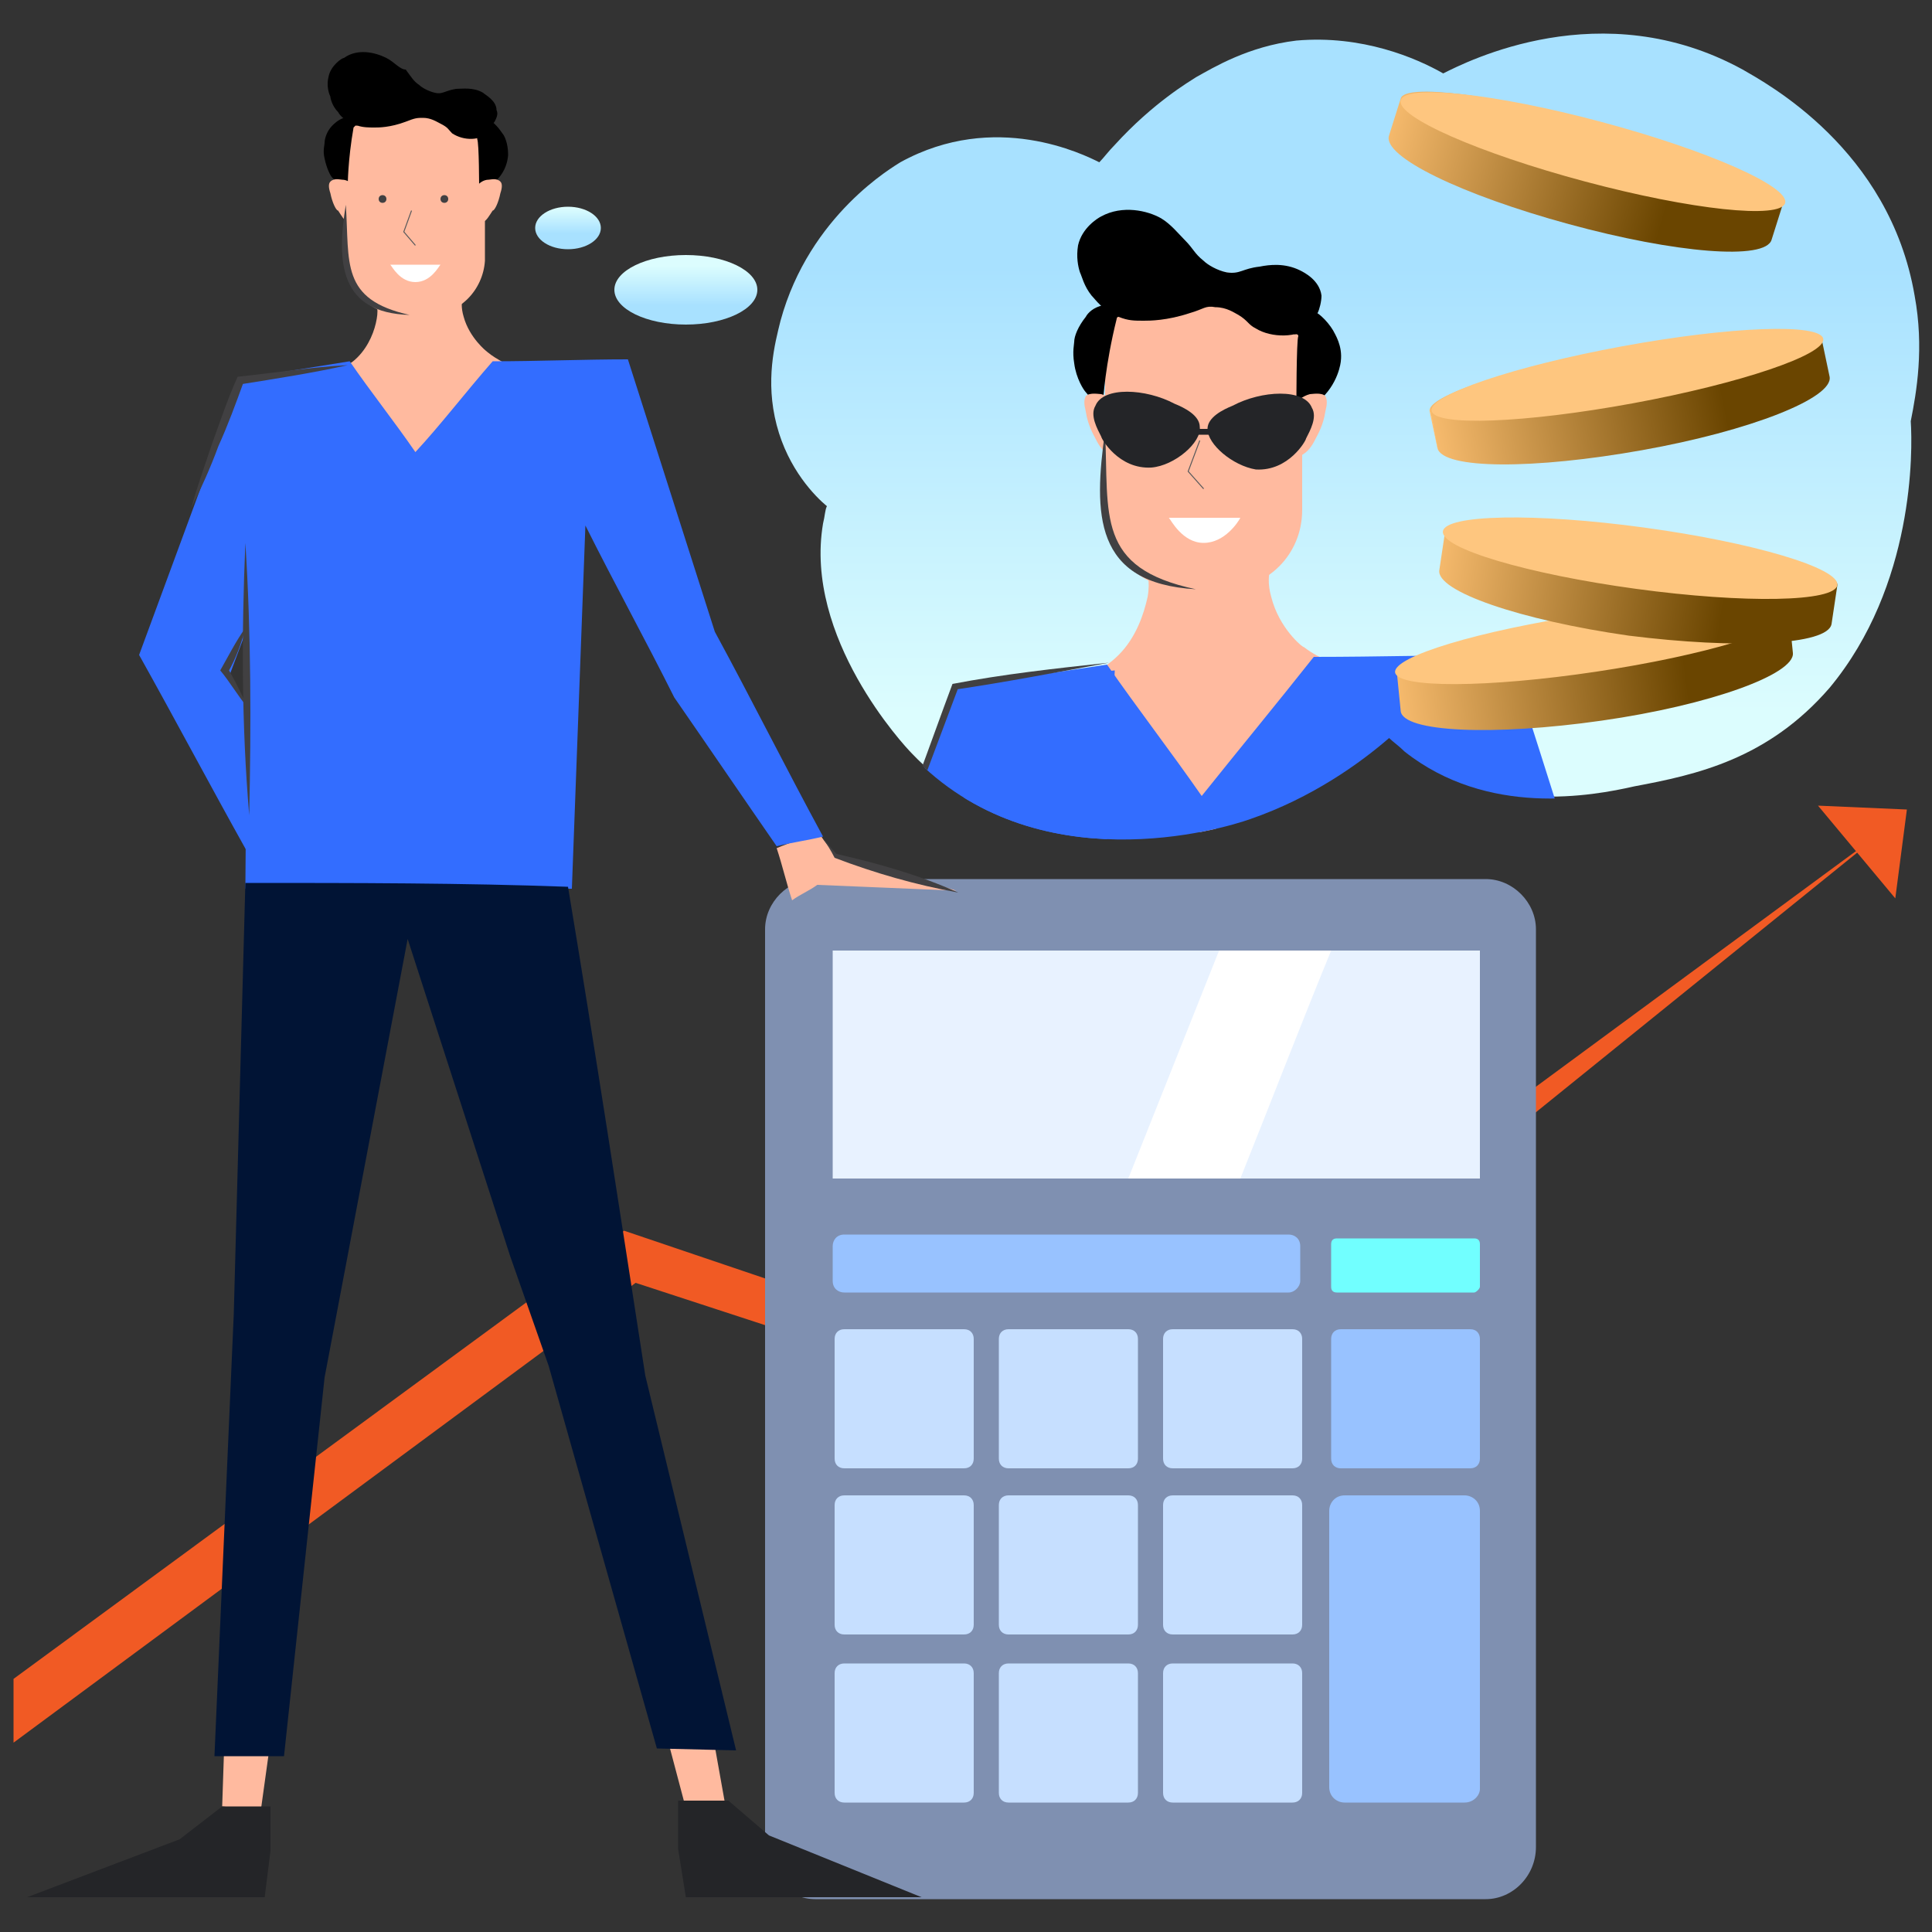 <?xml version="1.0" encoding="utf-8"?>
<!-- Generator: Adobe Illustrator 26.0.1, SVG Export Plug-In . SVG Version: 6.00 Build 0)  -->
<svg version="1.1" id="Layer_1" xmlns="http://www.w3.org/2000/svg" xmlns:xlink="http://www.w3.org/1999/xlink" x="0px" y="0px"
	 viewBox="0 0 100 100" style="enable-background:new 0 0 100 100;" xml:space="preserve">
<rect x="0" y="0" width="100" height="100" fill="#333333" stroke="none"/>
<style type="text/css">
	.st0{fill:#FFBA9F;}
	.st1{fill:#F15A24;}
	.st2{fill:#7F90B1;}
	.st3{fill:#E8F2FF;}
	.st4{fill:#98C2FF;}
	.st5{fill:#71FFFF;}
	.st6{fill:#C6DFFF;}
	.st7{fill:#FFFFFF;}
	.st8{fill:#336DFF;}
	.st9{fill:#011435;}
	.st10{fill:#242528;}
	.st11{fill:none;stroke:#58595B;stroke-width:5.000000e-02;stroke-miterlimit:10;}
	.st12{fill:#414042;}
	.st13{fill:url(#SVGID_1_);}
	.st14{fill:url(#SVGID_00000164478512125678547400000012141033155889573028_);}
	.st15{fill:url(#SVGID_00000034786119763724677190000012981382869048474020_);}
	.st16{clip-path:url(#SVGID_00000054948611667885644130000002985488863595072907_);}
	.st17{fill:url(#SVGID_00000130648291155037489990000003215235653545127855_);}
	.st18{fill:#FEC67F;}
	.st19{fill:url(#SVGID_00000111911585167368851860000008972137258194452612_);}
	.st20{fill:url(#SVGID_00000056398797749533421950000003958047746085902240_);}
	.st21{fill:url(#SVGID_00000156560925604467677960000012872294417747936442_);}
</style>
<g>
	<path class="st0" d="M19.3,14.5c-0.3,0.5,0.4,0.9,0.2,2c-0.1,0.6-0.4,1.4-1,2c-0.4,0.4-0.5,0.3-0.5,0.5c-0.3,0.7,1.1,1.4,2.2,3.1
		c1.1,1.6,1.1,2.9,1.5,2.9c0.5,0,0.4-1.3,1.6-3.2c0.6-0.9,1-1.6,1.8-2c0.6-0.4,1.2-0.5,1.2-0.8c0-0.2-0.5-0.3-1.1-0.8
		c0,0-0.9-0.7-1.2-1.8c-0.3-1,0.2-1.3-0.1-1.8C23.3,13.5,19.8,13.4,19.3,14.5z"/>
	<path class="st0" d="M22.2,16.3h-1.4c-1.6,0-2.9-1.3-2.9-2.9V7.8c0-1.6,1.3-2.9,2.9-2.9h1.4c1.6,0,2.9,1.3,2.9,2.9v5.7
		C25,15,23.8,16.3,22.2,16.3z"/>
	<path d="M17.9,9.8c-0.2-0.1-0.4-0.3-0.7-0.6c-0.1-0.1-0.3-0.5-0.4-1c-0.1-0.4,0-0.7,0-0.8c0-0.2,0.1-0.6,0.4-0.9
		c0.1-0.1,0.3-0.3,0.6-0.4c0.1,0,0.3,0,0.4,0c0,0,0.1-0.1,0.2,0c0.2,0.1,0.1,0.4,0.1,0.4c0,0,0,0-0.1,0c0,0-0.1,0.1-0.1,0.1
		C18,8.3,18,9.6,18,9.6C17.9,9.7,17.9,9.8,17.9,9.8z"/>
	<path class="st0" d="M18.3,9.6c-0.1-0.1-0.3-0.3-0.6-0.3c-0.1,0-0.4-0.1-0.6,0.1c-0.1,0.1-0.1,0.3,0,0.6c0.1,0.5,0.3,0.9,0.4,0.9
		c0.2,0.3,0.3,0.5,0.5,0.6c0.1,0.1,0.3,0.2,0.5,0.1C18.9,11.5,18.9,10.2,18.3,9.6z"/>
	<path d="M17.8,3C17.7,3,17.1,3.4,17,4c-0.1,0.4,0,0.8,0.1,1c0,0.1,0.1,0.5,0.4,0.8c0.1,0.2,0.4,0.5,1,0.7c0.3,0.1,0.6,0.1,0.9,0.1
		c0.2,0,0.8,0,1.6-0.3c0.5-0.2,0.6-0.2,0.9-0.2c0.4,0,0.7,0.2,0.9,0.3c0.4,0.2,0.4,0.3,0.6,0.5c0.6,0.4,1.5,0.4,1.9-0.1
		c0.1-0.2,0.2-0.4,0.3-0.5c0.1-0.2,0.2-0.4,0.1-0.6c0-0.5-0.6-0.8-0.7-0.9c-0.5-0.3-1.1-0.2-1.4-0.2c-0.6,0.1-0.7,0.3-1.1,0.2
		c-0.4-0.1-0.7-0.3-0.8-0.4c-0.3-0.2-0.4-0.4-0.7-0.8C20.7,3.6,20.4,3.2,20,3C19.4,2.7,18.5,2.5,17.8,3z"/>
	<path d="M24.8,9.9c0.2-0.1,0.5-0.2,0.7-0.4c0,0,0,0,0,0c0.8-0.6,0.8-1.5,0.8-1.5c0-0.6-0.2-1-0.3-1.1c-0.2-0.3-0.6-0.8-0.9-0.7
		c0,0-0.2,0.1-0.2,0.5c0,0-0.1-0.1-0.2,0c-0.2,0-0.2,0.3-0.1,0.4c0,0,0,0,0.1,0c0,0,0,0,0,0.1C24.8,7.4,24.8,9.7,24.8,9.9z"/>
	<g>
		<polygon class="st1" points="0.7,86.9 32.3,63.7 57.7,72.3 97.9,42.7 58.3,74.7 32.9,66.4 0.7,90.2 		"/>
		<polygon class="st1" points="94.1,41.7 98.1,46.5 98.7,41.9 		"/>
	</g>
	<path class="st0" d="M24.7,9.6c0.1-0.1,0.3-0.3,0.6-0.3c0.1,0,0.4-0.1,0.6,0.1c0.1,0.1,0.1,0.3,0,0.6c-0.1,0.5-0.3,0.9-0.4,0.9
		c-0.2,0.3-0.3,0.5-0.5,0.6c-0.1,0.1-0.3,0.2-0.5,0.1C24.2,11.5,24.1,10.2,24.7,9.6z"/>
	<g>
		<path class="st2" d="M76.9,98.3H42.2c-1.4,0-2.6-1.2-2.6-2.6V48.1c0-1.4,1.2-2.6,2.6-2.6h34.7c1.4,0,2.6,1.2,2.6,2.6v47.5
			C79.5,97.1,78.3,98.3,76.9,98.3z"/>
		<rect x="43.1" y="49.2" class="st3" width="33.5" height="11.8"/>
		<path class="st4" d="M66.7,66.9h-23c-0.3,0-0.6-0.2-0.6-0.6v-1.8c0-0.3,0.2-0.6,0.6-0.6h23c0.3,0,0.6,0.2,0.6,0.6v1.8
			C67.3,66.6,67,66.9,66.7,66.9z"/>
		<path class="st5" d="M76.3,66.9h-7.1c-0.2,0-0.3-0.1-0.3-0.3v-2.2c0-0.2,0.1-0.3,0.3-0.3h7.1c0.2,0,0.3,0.1,0.3,0.3v2.2
			C76.6,66.7,76.4,66.9,76.3,66.9z"/>
		<path class="st4" d="M76.1,76h-6.7c-0.3,0-0.5-0.2-0.5-0.5v-6.2c0-0.3,0.2-0.5,0.5-0.5h6.7c0.3,0,0.5,0.2,0.5,0.5v6.2
			C76.6,75.8,76.4,76,76.1,76z"/>
		<g>
			<path class="st6" d="M49.9,76h-6.2c-0.3,0-0.5-0.2-0.5-0.5v-6.2c0-0.3,0.2-0.5,0.5-0.5h6.2c0.3,0,0.5,0.2,0.5,0.5v6.2
				C50.4,75.8,50.2,76,49.9,76z"/>
			<path class="st6" d="M58.4,76h-6.2c-0.3,0-0.5-0.2-0.5-0.5v-6.2c0-0.3,0.2-0.5,0.5-0.5h6.2c0.3,0,0.5,0.2,0.5,0.5v6.2
				C58.9,75.8,58.7,76,58.4,76z"/>
			<path class="st6" d="M66.9,76h-6.2c-0.3,0-0.5-0.2-0.5-0.5v-6.2c0-0.3,0.2-0.5,0.5-0.5h6.2c0.3,0,0.5,0.2,0.5,0.5v6.2
				C67.4,75.8,67.2,76,66.9,76z"/>
		</g>
		<g>
			<path class="st6" d="M49.9,84.6h-6.2c-0.3,0-0.5-0.2-0.5-0.5v-6.2c0-0.3,0.2-0.5,0.5-0.5h6.2c0.3,0,0.5,0.2,0.5,0.5v6.2
				C50.4,84.4,50.2,84.6,49.9,84.6z"/>
			<path class="st6" d="M58.4,84.6h-6.2c-0.3,0-0.5-0.2-0.5-0.5v-6.2c0-0.3,0.2-0.5,0.5-0.5h6.2c0.3,0,0.5,0.2,0.5,0.5v6.2
				C58.9,84.4,58.7,84.6,58.4,84.6z"/>
			<path class="st6" d="M66.9,84.6h-6.2c-0.3,0-0.5-0.2-0.5-0.5v-6.2c0-0.3,0.2-0.5,0.5-0.5h6.2c0.3,0,0.5,0.2,0.5,0.5v6.2
				C67.4,84.4,67.2,84.6,66.9,84.6z"/>
		</g>
		<g>
			<path class="st6" d="M49.9,93.3h-6.2c-0.3,0-0.5-0.2-0.5-0.5v-6.2c0-0.3,0.2-0.5,0.5-0.5h6.2c0.3,0,0.5,0.2,0.5,0.5v6.2
				C50.4,93.1,50.2,93.3,49.9,93.3z"/>
			<path class="st6" d="M58.4,93.3h-6.2c-0.3,0-0.5-0.2-0.5-0.5v-6.2c0-0.3,0.2-0.5,0.5-0.5h6.2c0.3,0,0.5,0.2,0.5,0.5v6.2
				C58.9,93.1,58.7,93.3,58.4,93.3z"/>
			<path class="st6" d="M66.9,93.3h-6.2c-0.3,0-0.5-0.2-0.5-0.5v-6.2c0-0.3,0.2-0.5,0.5-0.5h6.2c0.3,0,0.5,0.2,0.5,0.5v6.2
				C67.4,93.1,67.2,93.3,66.9,93.3z"/>
		</g>
		<path class="st4" d="M75.8,93.3h-6.2c-0.4,0-0.8-0.3-0.8-0.8V78.2c0-0.4,0.3-0.8,0.8-0.8h6.2c0.4,0,0.8,0.3,0.8,0.8v14.4
			C76.6,92.9,76.3,93.3,75.8,93.3z"/>
		<path class="st7" d="M63.1,49.2l-4.7,11.8c1.9,0,3.8,0,5.8,0c1.6-4,3.1-7.9,4.7-11.8H63.1z"/>
	</g>
	<path class="st8" d="M18.2,19.2l-5.8,0.6L7.2,33.9c1.9,3.4,3.7,6.8,5.6,10.2l0.5-6.6l-1.4-2.6l1.2-3.2l4.9-6.3L18.2,19.2z"/>
	<path class="st0" d="M40.2,43.9c0.3,0.9,0.5,1.8,0.8,2.7c0.4-0.3,0.9-0.5,1.3-0.8c2.4,0.1,4.8,0.2,7.2,0.3l-6.3-1.9
		c-0.3-0.4-0.6-0.7-0.8-1.1C41.6,43.4,40.9,43.6,40.2,43.9z"/>
	<path class="st8" d="M25.5,18.7c2.3,0,4.7-0.1,7-0.1c1.5,4.7,3,9.4,4.5,14.1c1.9,3.5,3.7,7.1,5.6,10.6c-0.8,0.2-1.6,0.3-2.4,0.5
		c-1.8-2.6-3.5-5.1-5.3-7.7c-1.5-3-3.1-5.9-4.6-8.9l-0.7,18.8H12.7l0.2-25.4c-0.1-0.3-0.3-0.6-0.4-1c1.9-0.3,3.7-0.6,5.6-0.9
		c1.1,1.6,2.3,3.1,3.4,4.7C22.8,22,24.1,20.3,25.5,18.7z"/>
	<polygon class="st0" points="37,90.4 37.5,93.2 35.5,93.6 34.6,90.2 	"/>
	<polygon class="st0" points="11.6,90.5 11.5,93.5 13.5,93.7 14,90.1 	"/>
	<path class="st9" d="M12.7,45.7L12.1,68l-1,22.9h3.6l2.1-19.6l4.3-22.7l5.3,16.4l2,5.7l5.6,19.8l4.1,0.1l-4.7-19.4
		c-1.3-8.4-2.6-16.9-4-25.3C24,45.7,18.3,45.7,12.7,45.7z"/>
	<polygon class="st10" points="11.5,93.5 9.3,95.2 1.4,98.2 12.8,98.2 13.7,98.2 14,95.8 14,93.5 	"/>
	<polygon class="st10" points="37.7,93.2 39.8,95 47.7,98.2 36.4,98.2 35.5,98.2 35.1,95.7 35.1,93.2 	"/>
	<path class="st7" d="M20.2,13.7h2.6c-0.1,0.1-0.5,0.9-1.3,0.9C20.7,14.6,20.3,13.8,20.2,13.7z"/>
	<polyline class="st11" points="21.3,10.9 20.9,12 21.5,12.7 	"/>
	<circle class="st12" cx="23" cy="10.3" r="0.2"/>
	<circle class="st12" cx="19.8" cy="10.3" r="0.2"/>
	<g>
		<g>
			<path class="st12" d="M12.7,28.1c0.3,4.7,0.3,9.4,0.2,14.1C12.5,37.5,12.5,32.8,12.7,28.1L12.7,28.1z"/>
		</g>
		<g>
			<path class="st12" d="M12.7,32.5c-0.2,0.8-0.5,1.6-0.9,2.3l0-0.2c0.4,0.7,0.7,1.3,1,2c-0.5-0.6-0.9-1.3-1.4-1.9
				C11.8,34,12.2,33.2,12.7,32.5L12.7,32.5z"/>
		</g>
		<g>
			<path class="st12" d="M17.9,10.6c0.2,3-0.3,4.9,3.3,5.7C17.6,16.2,17.4,13.6,17.9,10.6L17.9,10.6z"/>
		</g>
		<g>
			<path class="st12" d="M18,18.9c-1.8,0.4-3.7,0.7-5.6,1l0.2-0.1c-0.4,1.1-0.8,2.2-1.3,3.3c-0.4,1.1-0.9,2.2-1.4,3.2
				c0.3-1.1,0.7-2.2,1.1-3.4c0.4-1.1,0.8-2.3,1.3-3.4C14.2,19.3,16.1,19,18,18.9L18,18.9z"/>
		</g>
	</g>
	<g>
		<path class="st12" d="M42.6,43.4c0.2,0.2,0.4,0.5,0.7,0.8l0,0c2.2,0.5,4.3,1.1,6.3,2c-2.2-0.4-4.3-1-6.4-1.8l0,0
			C43,44,42.8,43.7,42.6,43.4L42.6,43.4z"/>
	</g>
	
		<linearGradient id="SVGID_1_" gradientUnits="userSpaceOnUse" x1="35.453" y1="85.132" x2="35.453" y2="88.805" gradientTransform="matrix(1 0 0 -1 0 102)">
		<stop  offset="0.29" style="stop-color:#A8E1FF"/>
		<stop  offset="0.846" style="stop-color:#DCFDFE"/>
	</linearGradient>
	<ellipse class="st13" cx="35.5" cy="15" rx="3.7" ry="1.8"/>
	
		<linearGradient id="SVGID_00000085243121072364335240000013068239787732511143_" gradientUnits="userSpaceOnUse" x1="29.363" y1="89.072" x2="29.363" y2="91.226" gradientTransform="matrix(1 0 0 -1 0 102)">
		<stop  offset="0.394" style="stop-color:#A8E1FF"/>
		<stop  offset="1" style="stop-color:#DCFDFE"/>
	</linearGradient>
	<ellipse style="fill:url(#SVGID_00000085243121072364335240000013068239787732511143_);" cx="29.4" cy="11.8" rx="1.7" ry="1.1"/>
	
		<linearGradient id="SVGID_00000061461548365868762450000013750584056051210678_" gradientUnits="userSpaceOnUse" x1="69.497" y1="100.258" x2="69.497" y2="58.59" gradientTransform="matrix(1 0 0 -1 0 102)">
		<stop  offset="0.29" style="stop-color:#A8E1FF"/>
		<stop  offset="0.846" style="stop-color:#DCFDFE"/>
	</linearGradient>
	<path style="fill:url(#SVGID_00000061461548365868762450000013750584056051210678_);" d="M74.7,3.8c1.2-0.6,8.2-4.2,15.5-0.2
		c1.2,0.7,7.6,4.1,8.9,11.7c0.5,2.7,0.1,5-0.2,6.5c0.1,1.5,0.2,8.5-4.2,13.8c-3.2,3.7-6.9,4.5-10.1,5.1c-2.2,0.5-7.6,1.5-11.9-1.9
		c-0.3-0.3-0.6-0.5-0.8-0.7c-1.5,1.3-4,3.1-7.2,4.2c-1.4,0.5-11.1,3.4-17.5-3.3c-0.4-0.4-5.6-6-4.6-11.9c0.1-0.4,0.1-0.7,0.2-0.9
		c-0.6-0.5-2-1.9-2.6-4.2c-0.6-2.3-0.1-4.2,0.2-5.4c1.5-5.5,5.9-8,6.2-8.2c4.9-2.7,9.5-0.4,10.3,0c0.2-0.2,0.5-0.6,0.8-0.9
		c2-2.2,3.9-3.3,4.2-3.5c0.9-0.5,2.7-1.6,5.2-1.9C70.5,1.8,73.3,3,74.7,3.8z"/>
	<g>
		<g>
			<defs>
				<path id="SVGID_00000086656524684299035170000017396587821580800174_" d="M74.7,3.9c1.2-0.6,8.2-4.2,15.5-0.2
					c1.2,0.7,7.6,4.1,8.9,11.7c0.5,2.7,0.1,5-0.2,6.5c0.1,1.5,0.2,8.5-4.2,13.8c-3.2,3.7-6.9,4.5-10.1,5.1
					c-2.2,0.5-7.6,1.5-11.9-1.9c-0.3-0.3-0.6-0.5-0.8-0.7c-1.5,1.3-4,3.1-7.2,4.2c-1.4,0.5-11.1,3.4-17.5-3.3
					c-0.4-0.4-5.6-6-4.6-11.9c0.1-0.4,0.1-0.7,0.2-0.9c-0.6-0.5-2-1.9-2.6-4.2c-0.6-2.3-0.1-4.2,0.2-5.4c1.5-5.5,5.9-8,6.2-8.2
					c4.9-2.7,9.5-0.4,10.3,0c0.2-0.2,0.5-0.6,0.8-0.9c2-2.2,3.9-3.3,4.2-3.5c0.9-0.5,2.7-1.6,5.2-1.9C70.5,1.8,73.2,3.1,74.7,3.9z"
					/>
			</defs>
			<clipPath id="SVGID_00000120547358984670941910000003310229293763900856_">
				<use xlink:href="#SVGID_00000086656524684299035170000017396587821580800174_"  style="overflow:visible;"/>
			</clipPath>
			<g style="clip-path:url(#SVGID_00000120547358984670941910000003310229293763900856_);">
				<path class="st0" d="M59.1,27.9c-0.4,0.8,0.6,1.3,0.3,3c-0.2,0.9-0.6,2.1-1.5,3c-0.5,0.5-0.7,0.5-0.8,0.8
					c-0.4,1,1.6,2.1,3.2,4.5c1.6,2.3,1.5,4.2,2.2,4.1c0.7,0,0.5-1.9,2.2-4.6c0.8-1.3,1.4-2.3,2.6-3c0.9-0.5,1.8-0.7,1.8-1.1
					c0-0.4-0.7-0.4-1.6-1.1c-0.1,0-1.3-1-1.7-2.6c-0.4-1.4,0.3-1.8-0.1-2.6C64.9,26.4,59.9,26.3,59.1,27.9z"/>
				<path class="st0" d="M63.3,30.5h-2c-2.3,0-4.1-1.9-4.1-4.1v-8.2c0-2.3,1.8-4.1,4.1-4.1h2c2.3,0,4.1,1.8,4.1,4.1v8.2
					C67.4,28.7,65.6,30.5,63.3,30.5z"/>
				<path d="M57.2,21.2c-0.3-0.2-0.6-0.4-1-0.9c-0.1-0.1-0.5-0.7-0.6-1.5c-0.1-0.6,0-1,0-1.1c0-0.3,0.2-0.8,0.6-1.3
					c0.1-0.2,0.4-0.5,0.9-0.6c0.2,0,0.4,0,0.5,0c0,0,0.2-0.1,0.3,0c0.2,0.1,0.2,0.6,0.1,0.6c0,0,0,0-0.1,0c-0.1,0-0.1,0.1-0.1,0.1
					c-0.6,2.4-0.7,4.2-0.7,4.2C57.2,21,57.2,21.1,57.2,21.2z"/>
				<path class="st0" d="M57.8,20.9c-0.1-0.1-0.4-0.4-0.8-0.5c-0.1,0-0.6-0.1-0.8,0.1c-0.1,0.2-0.1,0.4,0,0.8
					c0.1,0.7,0.4,1.2,0.5,1.4c0.2,0.4,0.4,0.7,0.8,0.9c0.2,0.1,0.5,0.3,0.7,0.2C58.6,23.5,58.6,21.7,57.8,20.9z"/>
				<path d="M57,11.2c-0.2,0.1-1,0.6-1.2,1.5c-0.1,0.6,0,1.1,0.1,1.4c0.1,0.2,0.2,0.7,0.6,1.2c0.2,0.2,0.6,0.8,1.4,1.1
					c0.5,0.2,0.8,0.2,1.3,0.2c0.3,0,1.2,0,2.4-0.4c0.7-0.2,0.8-0.4,1.3-0.3c0.6,0,1,0.3,1.2,0.4c0.5,0.3,0.5,0.5,0.9,0.7
					c0.8,0.5,2.2,0.5,2.8-0.1c0.2-0.2,0.3-0.6,0.4-0.7c0.1-0.2,0.2-0.6,0.2-0.9c-0.1-0.8-0.9-1.2-1.1-1.3c-0.8-0.4-1.6-0.3-2.1-0.2
					c-0.9,0.1-1,0.4-1.7,0.3c-0.5-0.1-1-0.4-1.2-0.6c-0.5-0.4-0.5-0.6-1-1.1c-0.3-0.3-0.7-0.8-1.2-1.1C59.4,10.9,58.1,10.6,57,11.2z
					"/>
				<path d="M67.1,21.3c0.3-0.1,0.7-0.2,1.1-0.5c0,0,0,0,0,0c1.1-0.9,1.2-2.1,1.2-2.1c0.1-0.8-0.3-1.4-0.4-1.6
					c-0.3-0.5-0.9-1.1-1.2-1c-0.1,0-0.3,0.1-0.3,0.8c0,0-0.2-0.1-0.3-0.1c-0.3,0.1-0.3,0.5-0.2,0.5c0,0,0.1,0,0.1,0
					c0,0,0.1,0,0.1,0.1C67.1,17.6,67.1,21,67.1,21.3z"/>
				<path class="st0" d="M67,20.9c0.1-0.1,0.4-0.4,0.8-0.5c0.1,0,0.6-0.1,0.8,0.1c0.1,0.2,0.1,0.4,0,0.8c-0.1,0.7-0.4,1.2-0.5,1.4
					c-0.2,0.4-0.4,0.7-0.8,0.9c-0.2,0.1-0.5,0.3-0.7,0.2C66.2,23.5,66.1,21.7,67,20.9z"/>
				<path class="st8" d="M57.7,34.7l-8.3,0.9l-7.6,20.4c2.7,4.9,5.3,9.8,8,14.7l0.7-9.6l-2-3.8l1.7-4.6l7.1-9.1L57.7,34.7z"/>
				<path class="st8" d="M68,34c3.4,0,6.7-0.1,10.1-0.1c2.2,6.8,4.3,13.6,6.5,20.4c2.7,5.1,5.3,10.3,8,15.4
					c-1.2,0.3-2.3,0.5-3.4,0.8c-2.6-3.7-5.1-7.4-7.6-11.1c-2.2-4.3-4.4-8.6-6.6-12.9l-1,27.2H49.7l0.2-36.7
					c-0.2-0.5-0.4-0.9-0.6-1.4c2.7-0.4,5.3-0.8,8-1.2c1.6,2.3,3.3,4.5,4.9,6.8C64.2,38.7,66.1,36.4,68,34z"/>
				<path class="st7" d="M60.5,26.8h3.7c-0.1,0.2-0.8,1.3-1.9,1.3C61.2,28.1,60.6,26.9,60.5,26.8z"/>
				<polyline class="st11" points="62.1,22.8 61.5,24.4 62.3,25.3 				"/>
				<ellipse class="st12" cx="64.5" cy="21.8" rx="0.3" ry="0.4"/>
				<ellipse class="st12" cx="59.9" cy="21.8" rx="0.3" ry="0.4"/>
				<g>
					<g>
						<path class="st12" d="M49.7,47.6C50,54.2,50,61.4,49.9,68C49.5,61.3,49.5,54.3,49.7,47.6L49.7,47.6z"/>
					</g>
					<g>
						<path class="st12" d="M49.7,54c-0.3,1.2-0.8,2.2-1.3,3.3l0-0.2c0.5,1,1.1,1.9,1.5,2.9c-0.7-0.9-1.3-1.8-1.9-2.8
							C48.5,56.2,49.1,55,49.7,54L49.7,54z"/>
					</g>
					<g>
						<path class="st12" d="M57.2,22.3c0.2,4.4-0.5,7.1,4.7,8.2C56.6,30.2,56.6,26.6,57.2,22.3L57.2,22.3z"/>
					</g>
					<g>
						<path class="st12" d="M57.4,34.3c-2.7,0.5-5.3,1-8,1.4l0.2-0.1c-0.6,1.6-1.2,3.2-1.8,4.8c-0.6,1.6-1.3,3.2-1.9,4.7
							c0.5-1.6,1.1-3.2,1.6-4.8c0.6-1.6,1.2-3.3,1.8-4.9C51.9,34.9,54.6,34.6,57.4,34.3L57.4,34.3z"/>
					</g>
				</g>
				<path class="st10" d="M62.5,22.2c0-0.6,0.8-1,1.3-1.2c1.5-0.8,3.7-0.9,4.1,0.1c0.3,0.5-0.1,1.2-0.3,1.6c0,0.1-0.9,1.7-2.6,1.6
					C63.8,24.1,62.5,23,62.5,22.2z"/>
				<rect x="61.4" y="22.2" class="st10" width="1.9" height="0.3"/>
				<path class="st10" d="M62.1,22.1c0-0.6-0.8-1-1.3-1.2c-1.5-0.8-3.7-0.9-4.1,0.1c-0.3,0.5,0.1,1.2,0.3,1.6c0,0.1,0.9,1.7,2.6,1.6
					C60.8,24.1,62.2,22.9,62.1,22.1z"/>
			</g>
		</g>
	</g>
	<g>
		
			<linearGradient id="SVGID_00000016756347363803521470000006482396254049442444_" gradientUnits="userSpaceOnUse" x1="175.754" y1="247.212" x2="196.35" y2="247.212" gradientTransform="matrix(0.961 0.276 0.276 -0.961 -165.127 195.248)">
			<stop  offset="0" style="stop-color:#FFC174"/>
			<stop  offset="0" style="stop-color:#F6BA6D"/>
			<stop  offset="0.726" style="stop-color:#6A4500"/>
		</linearGradient>
		<path style="fill:url(#SVGID_00000016756347363803521470000006482396254049442444_);" d="M92.3,10.5l-0.6,1.9
			c-0.3,1.1-5,0.7-10.5-0.8s-9.7-3.5-9.3-4.6l0.6-1.9c0.2-0.8,4.9-0.2,10.3,1.3S92.5,9.7,92.3,10.5z"/>
		<ellipse transform="matrix(0.258 -0.966 0.966 0.258 53.559 85.409)" class="st18" cx="82.4" cy="7.9" rx="1.6" ry="10.3"/>
	</g>
	<g>
		
			<linearGradient id="SVGID_00000042723746875086096180000002910621899256786820_" gradientUnits="userSpaceOnUse" x1="8.326998e-02" y1="8.528" x2="20.669" y2="8.528" gradientTransform="matrix(0.992 -0.129 -0.129 -0.992 73.339 44.383)">
			<stop  offset="0" style="stop-color:#FFC174"/>
			<stop  offset="0" style="stop-color:#F6BA6D"/>
			<stop  offset="0.726" style="stop-color:#6A4500"/>
		</linearGradient>
		<path style="fill:url(#SVGID_00000042723746875086096180000002910621899256786820_);" d="M92.6,31.8l0.2,2
			c0.1,1.1-4.3,2.7-9.9,3.5c-5.6,0.8-10.3,0.6-10.4-0.5l-0.2-2c-0.1-0.8,4.4-2.1,10-2.9C87.9,31.1,92.5,31,92.6,31.8z"/>
		<ellipse transform="matrix(0.989 -0.148 0.148 0.989 -4.024 12.544)" class="st18" cx="82.4" cy="33.3" rx="10.3" ry="1.5"/>
	</g>
	<g>
		
			<linearGradient id="SVGID_00000125586470096402145690000008639238959662066319_" gradientUnits="userSpaceOnUse" x1="-17.846" y1="-3.985" x2="2.789" y2="-3.985" gradientTransform="matrix(0.981 -0.195 -0.195 -0.981 91.057 15.298)">
			<stop  offset="0" style="stop-color:#FFC174"/>
			<stop  offset="0" style="stop-color:#F6BA6D"/>
			<stop  offset="0.726" style="stop-color:#6A4500"/>
		</linearGradient>
		<path style="fill:url(#SVGID_00000125586470096402145690000008639238959662066319_);" d="M94.3,17.6l0.4,1.9
			c0.2,1.1-4.1,2.8-9.7,3.8c-5.6,1-10.3,1-10.6-0.1l-0.4-1.9c-0.2-0.8,4.2-2.2,9.8-3.3C89.5,17,94.2,16.8,94.3,17.6z"/>
		<ellipse transform="matrix(0.984 -0.181 0.181 0.984 -2.129 15.551)" class="st18" cx="84.2" cy="19.4" rx="10.3" ry="1.5"/>
	</g>
	<g>
		
			<linearGradient id="SVGID_00000000934774600018865230000001580477544072626822_" gradientUnits="userSpaceOnUse" x1="137.305" y1="154.48" x2="157.906" y2="154.48" gradientTransform="matrix(0.988 0.154 0.154 -0.988 -84.963 160.074)">
			<stop  offset="0" style="stop-color:#FFC174"/>
			<stop  offset="0" style="stop-color:#F6BA6D"/>
			<stop  offset="0.726" style="stop-color:#6A4500"/>
		</linearGradient>
		<path style="fill:url(#SVGID_00000000934774600018865230000001580477544072626822_);" d="M95.1,30.3l-0.3,2
			c-0.2,1.1-4.9,1.3-10.5,0.6c-5.6-0.8-10-2.3-9.8-3.4l0.3-2c0.1-0.8,4.8-0.8,10.4,0C90.8,28.3,95.2,29.5,95.1,30.3z"/>
		
			<ellipse transform="matrix(0.135 -0.991 0.991 0.135 44.791 109.127)" class="st18" cx="84.9" cy="28.9" rx="1.6" ry="10.3"/>
	</g>
</g>
</svg>
